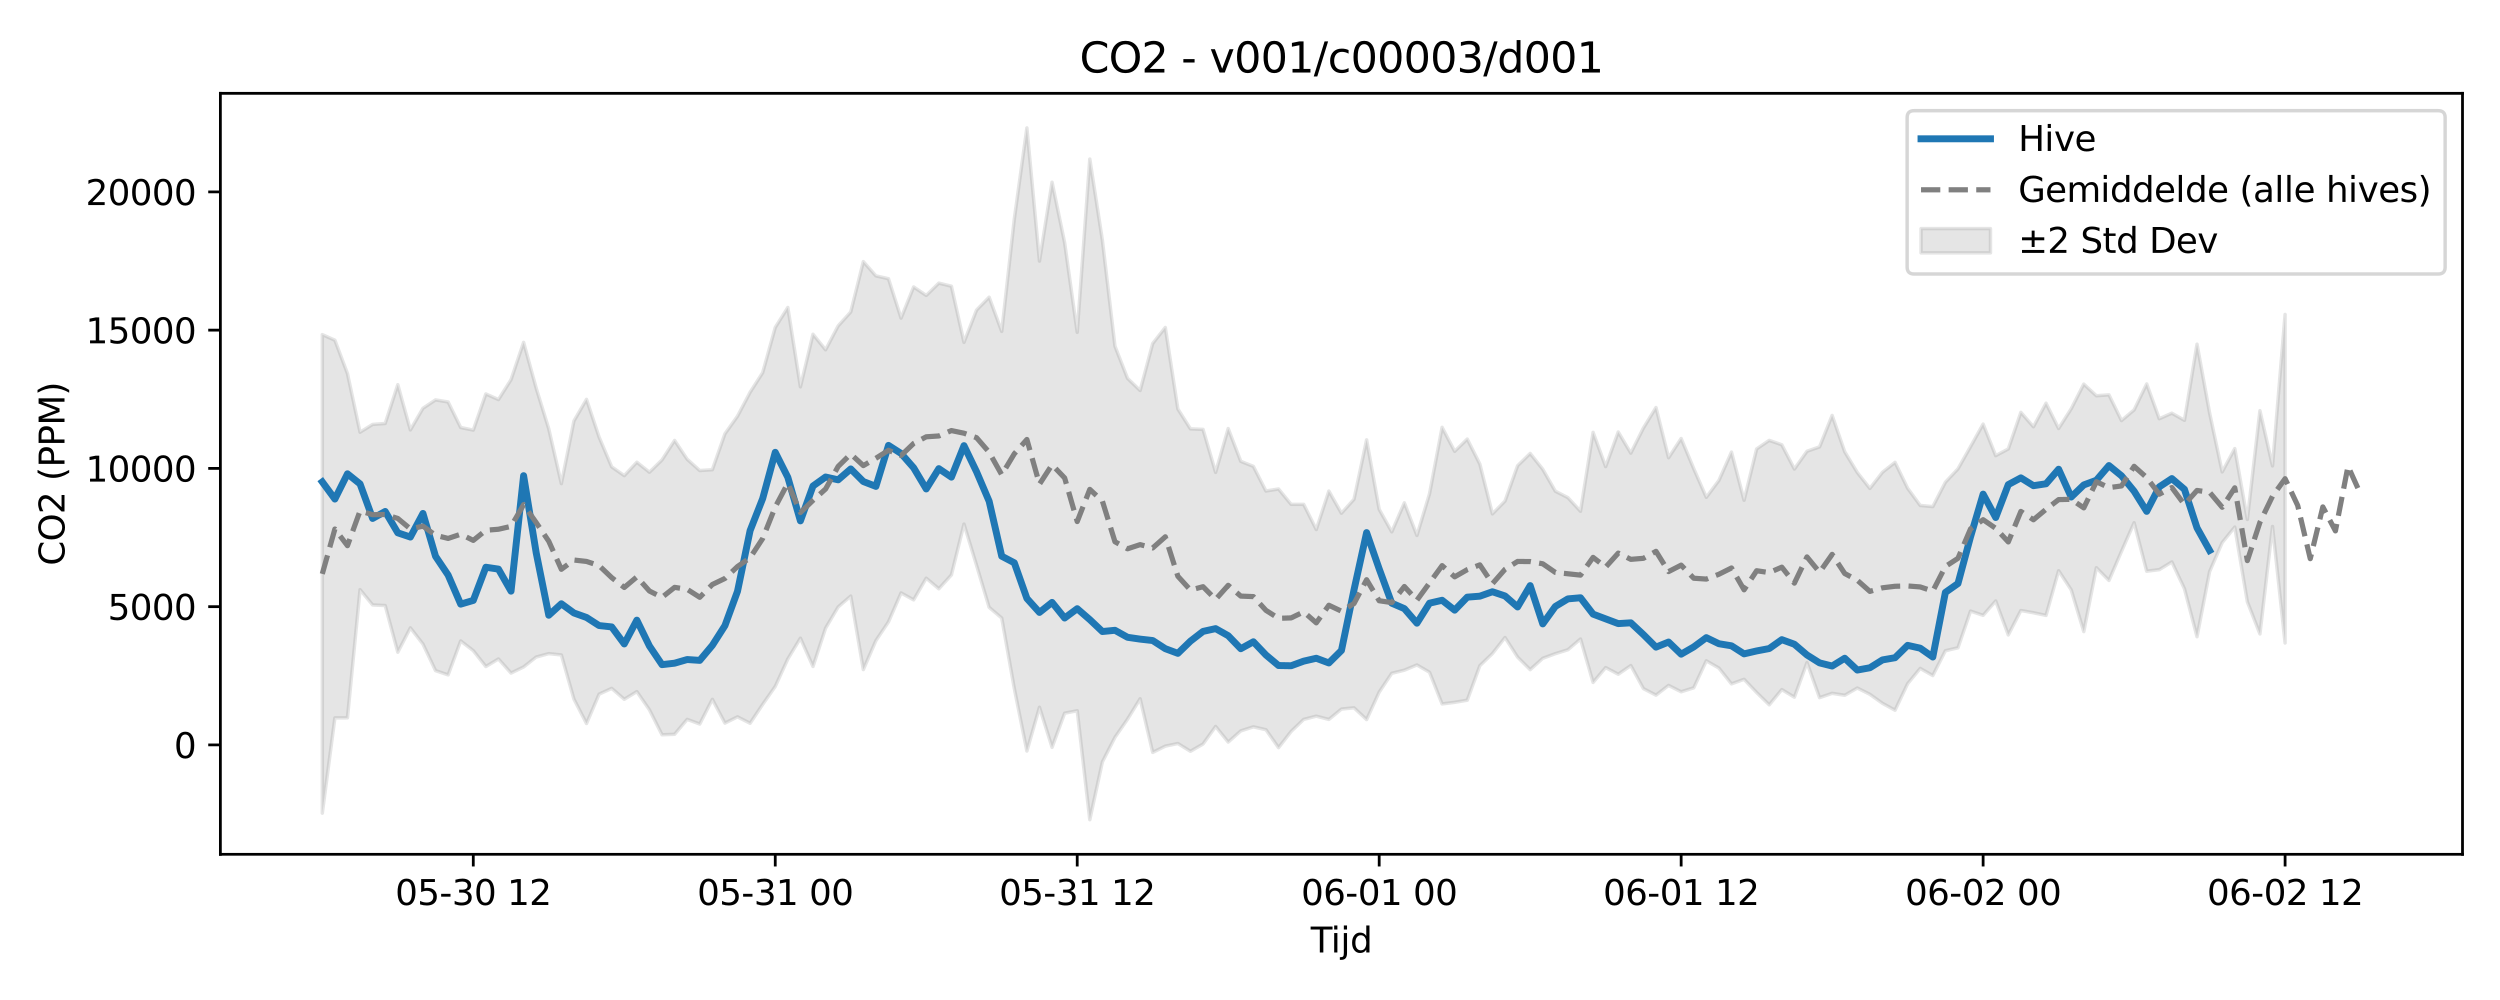 <?xml version="1.0" encoding="utf-8" standalone="no"?>
<!DOCTYPE svg PUBLIC "-//W3C//DTD SVG 1.1//EN"
  "http://www.w3.org/Graphics/SVG/1.1/DTD/svg11.dtd">
<svg xmlns:xlink="http://www.w3.org/1999/xlink" width="720pt" height="288pt" viewBox="0 0 720 288" xmlns="http://www.w3.org/2000/svg" version="1.1">
 <defs>
  <style type="text/css">*{stroke-linejoin: round; stroke-linecap: butt}</style>
 </defs>
 <g id="figure_1">
  <g id="patch_1">
   <path d="M 0 288 
L 720 288 
L 720 0 
L 0 0 
z
" style="fill: #ffffff"/>
  </g>
  <g id="axes_1">
   <g id="patch_2">
    <path d="M 63.47 246.04 
L 709.2 246.04 
L 709.2 26.88 
L 63.47 26.88 
z
" style="fill: #ffffff"/>
   </g>
   <g id="FillBetweenPolyCollection_1">
    <defs>
     <path id="m8771b61070" d="M 92.821 -191.631 
L 92.821 -53.807 
L 96.445 -81.246 
L 100.069 -81.267 
L 103.692 -118.189 
L 107.316 -113.771 
L 110.939 -113.6 
L 114.563 -100.159 
L 118.187 -107.176 
L 121.81 -102.512 
L 125.434 -94.858 
L 129.058 -93.627 
L 132.681 -103.417 
L 136.305 -100.609 
L 139.928 -96.029 
L 143.552 -98.224 
L 147.176 -94.155 
L 150.799 -95.912 
L 154.423 -98.771 
L 158.047 -99.751 
L 161.67 -99.376 
L 165.294 -86.657 
L 168.917 -79.624 
L 172.541 -88.085 
L 176.165 -89.747 
L 179.788 -86.605 
L 183.412 -88.816 
L 187.036 -83.571 
L 190.659 -76.383 
L 194.283 -76.519 
L 197.906 -80.82 
L 201.53 -79.477 
L 205.154 -86.599 
L 208.777 -79.742 
L 212.401 -81.551 
L 216.025 -79.695 
L 219.648 -85.127 
L 223.272 -90.304 
L 226.895 -98.219 
L 230.519 -104.205 
L 234.143 -96.044 
L 237.766 -107.08 
L 241.39 -113.195 
L 245.014 -116.335 
L 248.637 -95.151 
L 252.261 -103.497 
L 255.884 -108.905 
L 259.508 -117.235 
L 263.132 -115.233 
L 266.755 -121.488 
L 270.379 -118.427 
L 274.003 -122.42 
L 277.626 -137.067 
L 281.25 -125.183 
L 284.873 -113.085 
L 288.497 -110.001 
L 292.121 -89.713 
L 295.744 -71.7 
L 299.368 -84.316 
L 302.992 -72.768 
L 306.615 -82.601 
L 310.239 -83.304 
L 313.862 -51.922 
L 317.486 -68.562 
L 321.11 -75.65 
L 324.733 -80.87 
L 328.357 -86.763 
L 331.981 -71.301 
L 335.604 -73.111 
L 339.228 -73.869 
L 342.851 -71.629 
L 346.475 -73.724 
L 350.099 -78.782 
L 353.722 -74.279 
L 357.346 -77.502 
L 360.97 -78.667 
L 364.593 -77.838 
L 368.217 -72.668 
L 371.84 -77.336 
L 375.464 -80.811 
L 379.088 -81.745 
L 382.711 -80.799 
L 386.335 -83.781 
L 389.959 -84.152 
L 393.582 -80.753 
L 397.206 -88.667 
L 400.83 -94.09 
L 404.453 -94.985 
L 408.077 -96.492 
L 411.7 -94.39 
L 415.324 -85.267 
L 418.948 -85.727 
L 422.571 -86.34 
L 426.195 -96.282 
L 429.819 -99.778 
L 433.442 -104.398 
L 437.066 -98.752 
L 440.689 -95.131 
L 444.313 -98.405 
L 447.937 -99.74 
L 451.56 -100.87 
L 455.184 -103.971 
L 458.808 -91.457 
L 462.431 -95.737 
L 466.055 -93.824 
L 469.678 -96.32 
L 473.302 -89.676 
L 476.926 -87.791 
L 480.549 -90.602 
L 484.173 -88.768 
L 487.797 -89.904 
L 491.42 -97.682 
L 495.044 -95.595 
L 498.667 -91.046 
L 502.291 -92.357 
L 505.915 -88.549 
L 509.538 -85.011 
L 513.162 -89.403 
L 516.786 -87.203 
L 520.409 -97.173 
L 524.033 -87.071 
L 527.656 -88.318 
L 531.28 -87.76 
L 534.904 -89.848 
L 538.527 -88.032 
L 542.151 -85.446 
L 545.775 -83.454 
L 549.398 -91.096 
L 553.022 -95.494 
L 556.645 -93.433 
L 560.269 -100.579 
L 563.893 -101.437 
L 567.516 -112.008 
L 571.14 -110.781 
L 574.764 -114.923 
L 578.387 -105.139 
L 582.011 -112.174 
L 585.634 -111.524 
L 589.258 -110.764 
L 592.882 -123.637 
L 596.505 -118.122 
L 600.129 -106.09 
L 603.753 -124.502 
L 607.376 -120.823 
L 611 -129.225 
L 614.623 -137.452 
L 618.247 -123.492 
L 621.871 -123.935 
L 625.494 -126.158 
L 629.118 -118.444 
L 632.742 -104.624 
L 636.365 -123.375 
L 639.989 -131.729 
L 643.612 -136.201 
L 647.236 -114.693 
L 650.86 -105.419 
L 654.483 -136.378 
L 658.107 -102.809 
L 658.107 -197.451 
L 658.107 -197.451 
L 654.483 -153.819 
L 650.86 -169.726 
L 647.236 -138.395 
L 643.612 -158.813 
L 639.989 -152.092 
L 636.365 -169.079 
L 632.742 -188.877 
L 629.118 -166.946 
L 625.494 -169.007 
L 621.871 -167.403 
L 618.247 -177.43 
L 614.623 -169.951 
L 611 -166.878 
L 607.376 -174.287 
L 603.753 -174.024 
L 600.129 -177.377 
L 596.505 -170.271 
L 592.882 -164.593 
L 589.258 -171.883 
L 585.634 -165.088 
L 582.011 -169.245 
L 578.387 -158.708 
L 574.764 -156.768 
L 571.14 -165.869 
L 567.516 -159.376 
L 563.893 -152.97 
L 560.269 -149.113 
L 556.645 -142.097 
L 553.022 -142.432 
L 549.398 -147.389 
L 545.775 -154.854 
L 542.151 -151.985 
L 538.527 -147.326 
L 534.904 -151.925 
L 531.28 -157.899 
L 527.656 -168.36 
L 524.033 -159.303 
L 520.409 -158.035 
L 516.786 -152.917 
L 513.162 -159.908 
L 509.538 -161.177 
L 505.915 -158.709 
L 502.291 -143.911 
L 498.667 -157.805 
L 495.044 -149.636 
L 491.42 -144.768 
L 487.797 -153.038 
L 484.173 -161.717 
L 480.549 -156.164 
L 476.926 -170.634 
L 473.302 -164.734 
L 469.678 -157.496 
L 466.055 -163.586 
L 462.431 -153.614 
L 458.808 -163.489 
L 455.184 -140.756 
L 451.56 -144.681 
L 447.937 -146.538 
L 444.313 -152.852 
L 440.689 -157.408 
L 437.066 -153.861 
L 433.442 -143.687 
L 429.819 -140.007 
L 426.195 -154.355 
L 422.571 -161.549 
L 418.948 -158.014 
L 415.324 -164.933 
L 411.7 -145.781 
L 408.077 -133.8 
L 404.453 -143.188 
L 400.83 -134.823 
L 397.206 -141.303 
L 393.582 -161.325 
L 389.959 -144.22 
L 386.335 -140.188 
L 382.711 -146.579 
L 379.088 -135.495 
L 375.464 -142.749 
L 371.84 -142.751 
L 368.217 -147.178 
L 364.593 -146.598 
L 360.97 -153.692 
L 357.346 -155.138 
L 353.722 -164.575 
L 350.099 -151.958 
L 346.475 -164.339 
L 342.851 -164.493 
L 339.228 -170.208 
L 335.604 -193.689 
L 331.981 -189.083 
L 328.357 -175.531 
L 324.733 -179.03 
L 321.11 -188.304 
L 317.486 -218.811 
L 313.862 -242.199 
L 310.239 -192.287 
L 306.615 -218.107 
L 302.992 -235.524 
L 299.368 -212.795 
L 295.744 -251.158 
L 292.121 -224.921 
L 288.497 -192.546 
L 284.873 -202.408 
L 281.25 -198.702 
L 277.626 -189.408 
L 274.003 -205.574 
L 270.379 -206.46 
L 266.755 -202.915 
L 263.132 -205.356 
L 259.508 -196.381 
L 255.884 -207.728 
L 252.261 -208.551 
L 248.637 -212.655 
L 245.014 -198.155 
L 241.39 -194.141 
L 237.766 -187.254 
L 234.143 -191.743 
L 230.519 -176.579 
L 226.895 -199.451 
L 223.272 -193.696 
L 219.648 -180.675 
L 216.025 -175.017 
L 212.401 -168.133 
L 208.777 -163.066 
L 205.154 -152.728 
L 201.53 -152.481 
L 197.906 -155.745 
L 194.283 -161.154 
L 190.659 -155.549 
L 187.036 -152.002 
L 183.412 -154.885 
L 179.788 -151.012 
L 176.165 -153.552 
L 172.541 -162.116 
L 168.917 -172.989 
L 165.294 -166.77 
L 161.67 -148.71 
L 158.047 -164.48 
L 154.423 -176.213 
L 150.799 -189.406 
L 147.176 -178.653 
L 143.552 -172.926 
L 139.928 -174.547 
L 136.305 -164.127 
L 132.681 -164.88 
L 129.058 -172.238 
L 125.434 -172.831 
L 121.81 -170.418 
L 118.187 -164.184 
L 114.563 -177.209 
L 110.939 -166.044 
L 107.316 -165.766 
L 103.692 -163.523 
L 100.069 -180.419 
L 96.445 -190.023 
L 92.821 -191.631 
z
" style="stroke: #808080; stroke-opacity: 0.2"/>
    </defs>
    <g clip-path="url(#p23903451da)">
     <use xlink:href="#m8771b61070" x="0" y="288" style="fill: #808080; fill-opacity: 0.2; stroke: #808080; stroke-opacity: 0.2"/>
    </g>
   </g>
   <g id="matplotlib.axis_1">
    <g id="xtick_1">
     <g id="line2d_1">
      <defs>
       <path id="mce7159f6a2" d="M 0 0 
L 0 3.5 
" style="stroke: #000000; stroke-width: 0.8"/>
      </defs>
      <g>
       <use xlink:href="#mce7159f6a2" x="136.305" y="246.04" style="stroke: #000000; stroke-width: 0.8"/>
      </g>
     </g>
     <g id="text_1">
      <!-- 05-30 12 -->
      <g transform="translate(113.824 260.638) scale(0.1 -0.1)">
       <defs>
        <path id="DejaVuSans-30" d="M 2034 4250 
Q 1547 4250 1301 3770 
Q 1056 3291 1056 2328 
Q 1056 1369 1301 889 
Q 1547 409 2034 409 
Q 2525 409 2770 889 
Q 3016 1369 3016 2328 
Q 3016 3291 2770 3770 
Q 2525 4250 2034 4250 
z
M 2034 4750 
Q 2819 4750 3233 4129 
Q 3647 3509 3647 2328 
Q 3647 1150 3233 529 
Q 2819 -91 2034 -91 
Q 1250 -91 836 529 
Q 422 1150 422 2328 
Q 422 3509 836 4129 
Q 1250 4750 2034 4750 
z
" transform="scale(0.016)"/>
        <path id="DejaVuSans-35" d="M 691 4666 
L 3169 4666 
L 3169 4134 
L 1269 4134 
L 1269 2991 
Q 1406 3038 1543 3061 
Q 1681 3084 1819 3084 
Q 2600 3084 3056 2656 
Q 3513 2228 3513 1497 
Q 3513 744 3044 326 
Q 2575 -91 1722 -91 
Q 1428 -91 1123 -41 
Q 819 9 494 109 
L 494 744 
Q 775 591 1075 516 
Q 1375 441 1709 441 
Q 2250 441 2565 725 
Q 2881 1009 2881 1497 
Q 2881 1984 2565 2268 
Q 2250 2553 1709 2553 
Q 1456 2553 1204 2497 
Q 953 2441 691 2322 
L 691 4666 
z
" transform="scale(0.016)"/>
        <path id="DejaVuSans-2d" d="M 313 2009 
L 1997 2009 
L 1997 1497 
L 313 1497 
L 313 2009 
z
" transform="scale(0.016)"/>
        <path id="DejaVuSans-33" d="M 2597 2516 
Q 3050 2419 3304 2112 
Q 3559 1806 3559 1356 
Q 3559 666 3084 287 
Q 2609 -91 1734 -91 
Q 1441 -91 1130 -33 
Q 819 25 488 141 
L 488 750 
Q 750 597 1062 519 
Q 1375 441 1716 441 
Q 2309 441 2620 675 
Q 2931 909 2931 1356 
Q 2931 1769 2642 2001 
Q 2353 2234 1838 2234 
L 1294 2234 
L 1294 2753 
L 1863 2753 
Q 2328 2753 2575 2939 
Q 2822 3125 2822 3475 
Q 2822 3834 2567 4026 
Q 2313 4219 1838 4219 
Q 1578 4219 1281 4162 
Q 984 4106 628 3988 
L 628 4550 
Q 988 4650 1302 4700 
Q 1616 4750 1894 4750 
Q 2613 4750 3031 4423 
Q 3450 4097 3450 3541 
Q 3450 3153 3228 2886 
Q 3006 2619 2597 2516 
z
" transform="scale(0.016)"/>
        <path id="DejaVuSans-20" transform="scale(0.016)"/>
        <path id="DejaVuSans-31" d="M 794 531 
L 1825 531 
L 1825 4091 
L 703 3866 
L 703 4441 
L 1819 4666 
L 2450 4666 
L 2450 531 
L 3481 531 
L 3481 0 
L 794 0 
L 794 531 
z
" transform="scale(0.016)"/>
        <path id="DejaVuSans-32" d="M 1228 531 
L 3431 531 
L 3431 0 
L 469 0 
L 469 531 
Q 828 903 1448 1529 
Q 2069 2156 2228 2338 
Q 2531 2678 2651 2914 
Q 2772 3150 2772 3378 
Q 2772 3750 2511 3984 
Q 2250 4219 1831 4219 
Q 1534 4219 1204 4116 
Q 875 4013 500 3803 
L 500 4441 
Q 881 4594 1212 4672 
Q 1544 4750 1819 4750 
Q 2544 4750 2975 4387 
Q 3406 4025 3406 3419 
Q 3406 3131 3298 2873 
Q 3191 2616 2906 2266 
Q 2828 2175 2409 1742 
Q 1991 1309 1228 531 
z
" transform="scale(0.016)"/>
       </defs>
       <use xlink:href="#DejaVuSans-30"/>
       <use xlink:href="#DejaVuSans-35" transform="translate(63.623 0)"/>
       <use xlink:href="#DejaVuSans-2d" transform="translate(127.246 0)"/>
       <use xlink:href="#DejaVuSans-33" transform="translate(163.33 0)"/>
       <use xlink:href="#DejaVuSans-30" transform="translate(226.953 0)"/>
       <use xlink:href="#DejaVuSans-20" transform="translate(290.576 0)"/>
       <use xlink:href="#DejaVuSans-31" transform="translate(322.363 0)"/>
       <use xlink:href="#DejaVuSans-32" transform="translate(385.986 0)"/>
      </g>
     </g>
    </g>
    <g id="xtick_2">
     <g id="line2d_2">
      <g>
       <use xlink:href="#mce7159f6a2" x="223.272" y="246.04" style="stroke: #000000; stroke-width: 0.8"/>
      </g>
     </g>
     <g id="text_2">
      <!-- 05-31 00 -->
      <g transform="translate(200.791 260.638) scale(0.1 -0.1)">
       <use xlink:href="#DejaVuSans-30"/>
       <use xlink:href="#DejaVuSans-35" transform="translate(63.623 0)"/>
       <use xlink:href="#DejaVuSans-2d" transform="translate(127.246 0)"/>
       <use xlink:href="#DejaVuSans-33" transform="translate(163.33 0)"/>
       <use xlink:href="#DejaVuSans-31" transform="translate(226.953 0)"/>
       <use xlink:href="#DejaVuSans-20" transform="translate(290.576 0)"/>
       <use xlink:href="#DejaVuSans-30" transform="translate(322.363 0)"/>
       <use xlink:href="#DejaVuSans-30" transform="translate(385.986 0)"/>
      </g>
     </g>
    </g>
    <g id="xtick_3">
     <g id="line2d_3">
      <g>
       <use xlink:href="#mce7159f6a2" x="310.239" y="246.04" style="stroke: #000000; stroke-width: 0.8"/>
      </g>
     </g>
     <g id="text_3">
      <!-- 05-31 12 -->
      <g transform="translate(287.758 260.638) scale(0.1 -0.1)">
       <use xlink:href="#DejaVuSans-30"/>
       <use xlink:href="#DejaVuSans-35" transform="translate(63.623 0)"/>
       <use xlink:href="#DejaVuSans-2d" transform="translate(127.246 0)"/>
       <use xlink:href="#DejaVuSans-33" transform="translate(163.33 0)"/>
       <use xlink:href="#DejaVuSans-31" transform="translate(226.953 0)"/>
       <use xlink:href="#DejaVuSans-20" transform="translate(290.576 0)"/>
       <use xlink:href="#DejaVuSans-31" transform="translate(322.363 0)"/>
       <use xlink:href="#DejaVuSans-32" transform="translate(385.986 0)"/>
      </g>
     </g>
    </g>
    <g id="xtick_4">
     <g id="line2d_4">
      <g>
       <use xlink:href="#mce7159f6a2" x="397.206" y="246.04" style="stroke: #000000; stroke-width: 0.8"/>
      </g>
     </g>
     <g id="text_4">
      <!-- 06-01 00 -->
      <g transform="translate(374.725 260.638) scale(0.1 -0.1)">
       <defs>
        <path id="DejaVuSans-36" d="M 2113 2584 
Q 1688 2584 1439 2293 
Q 1191 2003 1191 1497 
Q 1191 994 1439 701 
Q 1688 409 2113 409 
Q 2538 409 2786 701 
Q 3034 994 3034 1497 
Q 3034 2003 2786 2293 
Q 2538 2584 2113 2584 
z
M 3366 4563 
L 3366 3988 
Q 3128 4100 2886 4159 
Q 2644 4219 2406 4219 
Q 1781 4219 1451 3797 
Q 1122 3375 1075 2522 
Q 1259 2794 1537 2939 
Q 1816 3084 2150 3084 
Q 2853 3084 3261 2657 
Q 3669 2231 3669 1497 
Q 3669 778 3244 343 
Q 2819 -91 2113 -91 
Q 1303 -91 875 529 
Q 447 1150 447 2328 
Q 447 3434 972 4092 
Q 1497 4750 2381 4750 
Q 2619 4750 2861 4703 
Q 3103 4656 3366 4563 
z
" transform="scale(0.016)"/>
       </defs>
       <use xlink:href="#DejaVuSans-30"/>
       <use xlink:href="#DejaVuSans-36" transform="translate(63.623 0)"/>
       <use xlink:href="#DejaVuSans-2d" transform="translate(127.246 0)"/>
       <use xlink:href="#DejaVuSans-30" transform="translate(163.33 0)"/>
       <use xlink:href="#DejaVuSans-31" transform="translate(226.953 0)"/>
       <use xlink:href="#DejaVuSans-20" transform="translate(290.576 0)"/>
       <use xlink:href="#DejaVuSans-30" transform="translate(322.363 0)"/>
       <use xlink:href="#DejaVuSans-30" transform="translate(385.986 0)"/>
      </g>
     </g>
    </g>
    <g id="xtick_5">
     <g id="line2d_5">
      <g>
       <use xlink:href="#mce7159f6a2" x="484.173" y="246.04" style="stroke: #000000; stroke-width: 0.8"/>
      </g>
     </g>
     <g id="text_5">
      <!-- 06-01 12 -->
      <g transform="translate(461.692 260.638) scale(0.1 -0.1)">
       <use xlink:href="#DejaVuSans-30"/>
       <use xlink:href="#DejaVuSans-36" transform="translate(63.623 0)"/>
       <use xlink:href="#DejaVuSans-2d" transform="translate(127.246 0)"/>
       <use xlink:href="#DejaVuSans-30" transform="translate(163.33 0)"/>
       <use xlink:href="#DejaVuSans-31" transform="translate(226.953 0)"/>
       <use xlink:href="#DejaVuSans-20" transform="translate(290.576 0)"/>
       <use xlink:href="#DejaVuSans-31" transform="translate(322.363 0)"/>
       <use xlink:href="#DejaVuSans-32" transform="translate(385.986 0)"/>
      </g>
     </g>
    </g>
    <g id="xtick_6">
     <g id="line2d_6">
      <g>
       <use xlink:href="#mce7159f6a2" x="571.14" y="246.04" style="stroke: #000000; stroke-width: 0.8"/>
      </g>
     </g>
     <g id="text_6">
      <!-- 06-02 00 -->
      <g transform="translate(548.659 260.638) scale(0.1 -0.1)">
       <use xlink:href="#DejaVuSans-30"/>
       <use xlink:href="#DejaVuSans-36" transform="translate(63.623 0)"/>
       <use xlink:href="#DejaVuSans-2d" transform="translate(127.246 0)"/>
       <use xlink:href="#DejaVuSans-30" transform="translate(163.33 0)"/>
       <use xlink:href="#DejaVuSans-32" transform="translate(226.953 0)"/>
       <use xlink:href="#DejaVuSans-20" transform="translate(290.576 0)"/>
       <use xlink:href="#DejaVuSans-30" transform="translate(322.363 0)"/>
       <use xlink:href="#DejaVuSans-30" transform="translate(385.986 0)"/>
      </g>
     </g>
    </g>
    <g id="xtick_7">
     <g id="line2d_7">
      <g>
       <use xlink:href="#mce7159f6a2" x="658.107" y="246.04" style="stroke: #000000; stroke-width: 0.8"/>
      </g>
     </g>
     <g id="text_7">
      <!-- 06-02 12 -->
      <g transform="translate(635.626 260.638) scale(0.1 -0.1)">
       <use xlink:href="#DejaVuSans-30"/>
       <use xlink:href="#DejaVuSans-36" transform="translate(63.623 0)"/>
       <use xlink:href="#DejaVuSans-2d" transform="translate(127.246 0)"/>
       <use xlink:href="#DejaVuSans-30" transform="translate(163.33 0)"/>
       <use xlink:href="#DejaVuSans-32" transform="translate(226.953 0)"/>
       <use xlink:href="#DejaVuSans-20" transform="translate(290.576 0)"/>
       <use xlink:href="#DejaVuSans-31" transform="translate(322.363 0)"/>
       <use xlink:href="#DejaVuSans-32" transform="translate(385.986 0)"/>
      </g>
     </g>
    </g>
    <g id="text_8">
     <!-- Tijd -->
     <g transform="translate(377.485 274.317) scale(0.1 -0.1)">
      <defs>
       <path id="DejaVuSans-54" d="M -19 4666 
L 3928 4666 
L 3928 4134 
L 2272 4134 
L 2272 0 
L 1638 0 
L 1638 4134 
L -19 4134 
L -19 4666 
z
" transform="scale(0.016)"/>
       <path id="DejaVuSans-69" d="M 603 3500 
L 1178 3500 
L 1178 0 
L 603 0 
L 603 3500 
z
M 603 4863 
L 1178 4863 
L 1178 4134 
L 603 4134 
L 603 4863 
z
" transform="scale(0.016)"/>
       <path id="DejaVuSans-6a" d="M 603 3500 
L 1178 3500 
L 1178 -63 
Q 1178 -731 923 -1031 
Q 669 -1331 103 -1331 
L -116 -1331 
L -116 -844 
L 38 -844 
Q 366 -844 484 -692 
Q 603 -541 603 -63 
L 603 3500 
z
M 603 4863 
L 1178 4863 
L 1178 4134 
L 603 4134 
L 603 4863 
z
" transform="scale(0.016)"/>
       <path id="DejaVuSans-64" d="M 2906 2969 
L 2906 4863 
L 3481 4863 
L 3481 0 
L 2906 0 
L 2906 525 
Q 2725 213 2448 61 
Q 2172 -91 1784 -91 
Q 1150 -91 751 415 
Q 353 922 353 1747 
Q 353 2572 751 3078 
Q 1150 3584 1784 3584 
Q 2172 3584 2448 3432 
Q 2725 3281 2906 2969 
z
M 947 1747 
Q 947 1113 1208 752 
Q 1469 391 1925 391 
Q 2381 391 2643 752 
Q 2906 1113 2906 1747 
Q 2906 2381 2643 2742 
Q 2381 3103 1925 3103 
Q 1469 3103 1208 2742 
Q 947 2381 947 1747 
z
" transform="scale(0.016)"/>
      </defs>
      <use xlink:href="#DejaVuSans-54"/>
      <use xlink:href="#DejaVuSans-69" transform="translate(57.959 0)"/>
      <use xlink:href="#DejaVuSans-6a" transform="translate(85.742 0)"/>
      <use xlink:href="#DejaVuSans-64" transform="translate(113.525 0)"/>
     </g>
    </g>
   </g>
   <g id="matplotlib.axis_2">
    <g id="ytick_1">
     <g id="line2d_8">
      <defs>
       <path id="mae407b884f" d="M 0 0 
L -3.5 0 
" style="stroke: #000000; stroke-width: 0.8"/>
      </defs>
      <g>
       <use xlink:href="#mae407b884f" x="63.47" y="214.532" style="stroke: #000000; stroke-width: 0.8"/>
      </g>
     </g>
     <g id="text_9">
      <!-- 0 -->
      <g transform="translate(50.108 218.331) scale(0.1 -0.1)">
       <use xlink:href="#DejaVuSans-30"/>
      </g>
     </g>
    </g>
    <g id="ytick_2">
     <g id="line2d_9">
      <g>
       <use xlink:href="#mae407b884f" x="63.47" y="174.716" style="stroke: #000000; stroke-width: 0.8"/>
      </g>
     </g>
     <g id="text_10">
      <!-- 5000 -->
      <g transform="translate(31.02 178.515) scale(0.1 -0.1)">
       <use xlink:href="#DejaVuSans-35"/>
       <use xlink:href="#DejaVuSans-30" transform="translate(63.623 0)"/>
       <use xlink:href="#DejaVuSans-30" transform="translate(127.246 0)"/>
       <use xlink:href="#DejaVuSans-30" transform="translate(190.869 0)"/>
      </g>
     </g>
    </g>
    <g id="ytick_3">
     <g id="line2d_10">
      <g>
       <use xlink:href="#mae407b884f" x="63.47" y="134.9" style="stroke: #000000; stroke-width: 0.8"/>
      </g>
     </g>
     <g id="text_11">
      <!-- 10000 -->
      <g transform="translate(24.657 138.699) scale(0.1 -0.1)">
       <use xlink:href="#DejaVuSans-31"/>
       <use xlink:href="#DejaVuSans-30" transform="translate(63.623 0)"/>
       <use xlink:href="#DejaVuSans-30" transform="translate(127.246 0)"/>
       <use xlink:href="#DejaVuSans-30" transform="translate(190.869 0)"/>
       <use xlink:href="#DejaVuSans-30" transform="translate(254.492 0)"/>
      </g>
     </g>
    </g>
    <g id="ytick_4">
     <g id="line2d_11">
      <g>
       <use xlink:href="#mae407b884f" x="63.47" y="95.084" style="stroke: #000000; stroke-width: 0.8"/>
      </g>
     </g>
     <g id="text_12">
      <!-- 15000 -->
      <g transform="translate(24.657 98.883) scale(0.1 -0.1)">
       <use xlink:href="#DejaVuSans-31"/>
       <use xlink:href="#DejaVuSans-35" transform="translate(63.623 0)"/>
       <use xlink:href="#DejaVuSans-30" transform="translate(127.246 0)"/>
       <use xlink:href="#DejaVuSans-30" transform="translate(190.869 0)"/>
       <use xlink:href="#DejaVuSans-30" transform="translate(254.492 0)"/>
      </g>
     </g>
    </g>
    <g id="ytick_5">
     <g id="line2d_12">
      <g>
       <use xlink:href="#mae407b884f" x="63.47" y="55.268" style="stroke: #000000; stroke-width: 0.8"/>
      </g>
     </g>
     <g id="text_13">
      <!-- 20000 -->
      <g transform="translate(24.657 59.067) scale(0.1 -0.1)">
       <use xlink:href="#DejaVuSans-32"/>
       <use xlink:href="#DejaVuSans-30" transform="translate(63.623 0)"/>
       <use xlink:href="#DejaVuSans-30" transform="translate(127.246 0)"/>
       <use xlink:href="#DejaVuSans-30" transform="translate(190.869 0)"/>
       <use xlink:href="#DejaVuSans-30" transform="translate(254.492 0)"/>
      </g>
     </g>
    </g>
    <g id="text_14">
     <!-- CO2 (PPM) -->
     <g transform="translate(18.578 162.903) rotate(-90) scale(0.1 -0.1)">
      <defs>
       <path id="DejaVuSans-43" d="M 4122 4306 
L 4122 3641 
Q 3803 3938 3442 4084 
Q 3081 4231 2675 4231 
Q 1875 4231 1450 3742 
Q 1025 3253 1025 2328 
Q 1025 1406 1450 917 
Q 1875 428 2675 428 
Q 3081 428 3442 575 
Q 3803 722 4122 1019 
L 4122 359 
Q 3791 134 3420 21 
Q 3050 -91 2638 -91 
Q 1578 -91 968 557 
Q 359 1206 359 2328 
Q 359 3453 968 4101 
Q 1578 4750 2638 4750 
Q 3056 4750 3426 4639 
Q 3797 4528 4122 4306 
z
" transform="scale(0.016)"/>
       <path id="DejaVuSans-4f" d="M 2522 4238 
Q 1834 4238 1429 3725 
Q 1025 3213 1025 2328 
Q 1025 1447 1429 934 
Q 1834 422 2522 422 
Q 3209 422 3611 934 
Q 4013 1447 4013 2328 
Q 4013 3213 3611 3725 
Q 3209 4238 2522 4238 
z
M 2522 4750 
Q 3503 4750 4090 4092 
Q 4678 3434 4678 2328 
Q 4678 1225 4090 567 
Q 3503 -91 2522 -91 
Q 1538 -91 948 565 
Q 359 1222 359 2328 
Q 359 3434 948 4092 
Q 1538 4750 2522 4750 
z
" transform="scale(0.016)"/>
       <path id="DejaVuSans-28" d="M 1984 4856 
Q 1566 4138 1362 3434 
Q 1159 2731 1159 2009 
Q 1159 1288 1364 580 
Q 1569 -128 1984 -844 
L 1484 -844 
Q 1016 -109 783 600 
Q 550 1309 550 2009 
Q 550 2706 781 3412 
Q 1013 4119 1484 4856 
L 1984 4856 
z
" transform="scale(0.016)"/>
       <path id="DejaVuSans-50" d="M 1259 4147 
L 1259 2394 
L 2053 2394 
Q 2494 2394 2734 2622 
Q 2975 2850 2975 3272 
Q 2975 3691 2734 3919 
Q 2494 4147 2053 4147 
L 1259 4147 
z
M 628 4666 
L 2053 4666 
Q 2838 4666 3239 4311 
Q 3641 3956 3641 3272 
Q 3641 2581 3239 2228 
Q 2838 1875 2053 1875 
L 1259 1875 
L 1259 0 
L 628 0 
L 628 4666 
z
" transform="scale(0.016)"/>
       <path id="DejaVuSans-4d" d="M 628 4666 
L 1569 4666 
L 2759 1491 
L 3956 4666 
L 4897 4666 
L 4897 0 
L 4281 0 
L 4281 4097 
L 3078 897 
L 2444 897 
L 1241 4097 
L 1241 0 
L 628 0 
L 628 4666 
z
" transform="scale(0.016)"/>
       <path id="DejaVuSans-29" d="M 513 4856 
L 1013 4856 
Q 1481 4119 1714 3412 
Q 1947 2706 1947 2009 
Q 1947 1309 1714 600 
Q 1481 -109 1013 -844 
L 513 -844 
Q 928 -128 1133 580 
Q 1338 1288 1338 2009 
Q 1338 2731 1133 3434 
Q 928 4138 513 4856 
z
" transform="scale(0.016)"/>
      </defs>
      <use xlink:href="#DejaVuSans-43"/>
      <use xlink:href="#DejaVuSans-4f" transform="translate(69.824 0)"/>
      <use xlink:href="#DejaVuSans-32" transform="translate(148.535 0)"/>
      <use xlink:href="#DejaVuSans-20" transform="translate(212.158 0)"/>
      <use xlink:href="#DejaVuSans-28" transform="translate(243.945 0)"/>
      <use xlink:href="#DejaVuSans-50" transform="translate(282.959 0)"/>
      <use xlink:href="#DejaVuSans-50" transform="translate(343.262 0)"/>
      <use xlink:href="#DejaVuSans-4d" transform="translate(403.564 0)"/>
      <use xlink:href="#DejaVuSans-29" transform="translate(489.844 0)"/>
     </g>
    </g>
   </g>
   <g id="line2d_13">
    <path d="M 92.821 138.794 
L 96.445 143.726 
L 100.069 136.458 
L 103.692 139.367 
L 107.316 149.311 
L 110.939 147.304 
L 114.563 153.451 
L 118.187 154.672 
L 121.81 147.874 
L 125.434 160.215 
L 129.058 165.614 
L 132.681 173.994 
L 136.305 172.921 
L 139.928 163.363 
L 143.552 163.902 
L 147.176 170.254 
L 150.799 136.999 
L 154.423 159.203 
L 158.047 177.19 
L 161.67 173.888 
L 165.294 176.537 
L 168.917 177.832 
L 172.541 180.165 
L 176.165 180.553 
L 179.788 185.453 
L 183.412 178.612 
L 187.036 186.047 
L 190.659 191.42 
L 194.283 190.998 
L 197.906 189.944 
L 201.53 190.188 
L 205.154 185.861 
L 208.777 180.186 
L 212.401 170.291 
L 216.025 152.828 
L 219.648 143.59 
L 223.272 130.271 
L 226.895 137.475 
L 230.519 150.011 
L 234.143 139.97 
L 237.766 137.379 
L 241.39 138.191 
L 245.014 135.056 
L 248.637 138.68 
L 252.261 140.081 
L 255.884 128.274 
L 259.508 130.594 
L 263.132 134.725 
L 266.755 140.814 
L 270.379 134.971 
L 274.003 137.416 
L 277.626 128.349 
L 281.25 135.874 
L 284.873 144.363 
L 288.497 160.183 
L 292.121 162.089 
L 295.744 172.348 
L 299.368 176.375 
L 302.992 173.495 
L 306.615 177.991 
L 310.239 175.305 
L 313.862 178.45 
L 317.486 181.88 
L 321.11 181.524 
L 324.733 183.539 
L 328.357 184.067 
L 331.981 184.473 
L 335.604 186.817 
L 339.228 188.163 
L 342.851 184.648 
L 346.475 181.843 
L 350.099 181.044 
L 353.722 183.08 
L 357.346 186.828 
L 360.97 184.832 
L 364.593 188.641 
L 368.217 191.672 
L 371.84 191.736 
L 375.464 190.411 
L 379.088 189.579 
L 382.711 190.931 
L 386.335 187.34 
L 389.959 169.853 
L 393.582 153.393 
L 397.206 163.843 
L 400.83 173.72 
L 404.453 175.281 
L 408.077 179.475 
L 411.7 173.715 
L 415.324 172.879 
L 418.948 175.727 
L 422.571 171.979 
L 426.195 171.7 
L 429.819 170.424 
L 433.442 171.637 
L 437.066 174.803 
L 440.689 168.656 
L 444.313 179.679 
L 447.937 174.657 
L 451.56 172.475 
L 455.184 172.157 
L 458.808 176.871 
L 466.055 179.597 
L 469.678 179.372 
L 473.302 182.759 
L 476.926 186.374 
L 480.549 184.909 
L 484.173 188.404 
L 487.797 186.313 
L 491.42 183.642 
L 495.044 185.394 
L 498.667 185.992 
L 502.291 188.314 
L 505.915 187.47 
L 509.538 186.784 
L 513.162 184.221 
L 516.786 185.542 
L 520.409 188.633 
L 524.033 190.91 
L 527.656 191.818 
L 531.28 189.575 
L 534.904 192.978 
L 538.527 192.318 
L 542.151 190.055 
L 545.775 189.424 
L 549.398 185.861 
L 553.022 186.674 
L 556.645 189.219 
L 560.269 170.612 
L 563.893 168.064 
L 567.516 154.582 
L 571.14 142.311 
L 574.764 149.045 
L 578.387 139.569 
L 582.011 137.623 
L 585.634 139.879 
L 589.258 139.33 
L 592.882 135.139 
L 596.505 143.15 
L 600.129 139.659 
L 603.753 138.316 
L 607.376 134.082 
L 611 137.037 
L 614.623 141.467 
L 618.247 147.272 
L 621.871 140.217 
L 625.494 137.833 
L 629.118 140.925 
L 632.742 152.023 
L 636.365 158.532 
L 636.365 158.532 
" clip-path="url(#p23903451da)" style="fill: none; stroke: #1f77b4; stroke-width: 2; stroke-linecap: square"/>
   </g>
   <g id="line2d_14">
    <path d="M 92.821 165.281 
L 96.445 152.365 
L 100.069 157.157 
L 103.692 147.144 
L 107.316 148.232 
L 110.939 148.178 
L 114.563 149.316 
L 118.187 152.32 
L 121.81 151.535 
L 125.434 154.156 
L 129.058 155.068 
L 132.681 153.852 
L 136.305 155.632 
L 139.928 152.712 
L 143.552 152.425 
L 147.176 151.596 
L 150.799 145.341 
L 154.423 150.508 
L 158.047 155.884 
L 161.67 163.957 
L 165.294 161.287 
L 168.917 161.694 
L 172.541 162.899 
L 176.165 166.351 
L 179.788 169.192 
L 183.412 166.15 
L 187.036 170.213 
L 190.659 172.034 
L 194.283 169.163 
L 197.906 169.717 
L 201.53 172.021 
L 205.154 168.336 
L 208.777 166.596 
L 212.401 163.158 
L 216.025 160.644 
L 219.648 155.099 
L 223.272 146 
L 226.895 139.165 
L 230.519 147.608 
L 234.143 144.107 
L 237.766 140.833 
L 241.39 134.332 
L 245.014 130.755 
L 248.637 134.097 
L 252.261 131.976 
L 255.884 129.683 
L 259.508 131.192 
L 263.132 127.706 
L 266.755 125.799 
L 270.379 125.557 
L 274.003 124.003 
L 277.626 124.762 
L 281.25 126.058 
L 284.873 130.253 
L 288.497 136.726 
L 292.121 130.683 
L 295.744 126.571 
L 299.368 139.445 
L 302.992 133.854 
L 306.615 137.646 
L 310.239 150.205 
L 313.862 140.94 
L 317.486 144.313 
L 321.11 156.023 
L 324.733 158.05 
L 328.357 156.853 
L 331.981 157.808 
L 335.604 154.6 
L 339.228 165.962 
L 342.851 169.939 
L 346.475 168.968 
L 350.099 172.63 
L 353.722 168.573 
L 357.346 171.68 
L 360.97 171.82 
L 364.593 175.782 
L 368.217 178.077 
L 371.84 177.956 
L 375.464 176.22 
L 379.088 179.38 
L 382.711 174.311 
L 386.335 176.016 
L 389.959 173.814 
L 393.582 166.961 
L 397.206 173.015 
L 400.83 173.543 
L 404.453 168.914 
L 408.077 172.854 
L 415.324 162.9 
L 418.948 166.13 
L 422.571 164.055 
L 426.195 162.682 
L 429.819 168.107 
L 433.442 163.957 
L 437.066 161.693 
L 440.689 161.731 
L 444.313 162.371 
L 447.937 164.861 
L 455.184 165.636 
L 458.808 160.527 
L 462.431 163.325 
L 466.055 159.295 
L 469.678 161.092 
L 473.302 160.795 
L 476.926 158.787 
L 480.549 164.617 
L 484.173 162.757 
L 487.797 166.529 
L 491.42 166.775 
L 495.044 165.385 
L 498.667 163.575 
L 502.291 169.866 
L 505.915 164.371 
L 509.538 164.906 
L 513.162 163.344 
L 516.786 167.94 
L 520.409 160.396 
L 524.033 164.813 
L 527.656 159.661 
L 531.28 165.17 
L 534.904 167.113 
L 538.527 170.321 
L 542.151 169.285 
L 545.775 168.846 
L 549.398 168.758 
L 553.022 169.037 
L 556.645 170.235 
L 560.269 163.154 
L 563.893 160.796 
L 567.516 152.308 
L 571.14 149.675 
L 574.764 152.155 
L 578.387 156.077 
L 582.011 147.291 
L 585.634 149.694 
L 589.258 146.676 
L 592.882 143.885 
L 596.505 143.804 
L 600.129 146.267 
L 603.753 138.737 
L 607.376 140.445 
L 611 139.948 
L 614.623 134.299 
L 618.247 137.539 
L 621.871 142.331 
L 625.494 140.417 
L 629.118 145.305 
L 632.742 141.249 
L 636.365 141.773 
L 639.989 146.089 
L 643.612 140.493 
L 647.236 161.456 
L 650.86 150.427 
L 654.483 142.901 
L 658.107 137.87 
L 661.731 145.566 
L 665.354 160.892 
L 668.978 145.993 
L 672.601 152.897 
L 676.225 134.271 
L 679.849 142.314 
L 679.849 142.314 
" clip-path="url(#p23903451da)" style="fill: none; stroke-dasharray: 5.55,2.4; stroke-dashoffset: 0; stroke: #808080; stroke-width: 1.5"/>
   </g>
   <g id="patch_3">
    <path d="M 63.47 246.04 
L 63.47 26.88 
" style="fill: none; stroke: #000000; stroke-width: 0.8; stroke-linejoin: miter; stroke-linecap: square"/>
   </g>
   <g id="patch_4">
    <path d="M 709.2 246.04 
L 709.2 26.88 
" style="fill: none; stroke: #000000; stroke-width: 0.8; stroke-linejoin: miter; stroke-linecap: square"/>
   </g>
   <g id="patch_5">
    <path d="M 63.47 246.04 
L 709.2 246.04 
" style="fill: none; stroke: #000000; stroke-width: 0.8; stroke-linejoin: miter; stroke-linecap: square"/>
   </g>
   <g id="patch_6">
    <path d="M 63.47 26.88 
L 709.2 26.88 
" style="fill: none; stroke: #000000; stroke-width: 0.8; stroke-linejoin: miter; stroke-linecap: square"/>
   </g>
   <g id="text_15">
    <!-- CO2 - v001/c00003/d001 -->
    <g transform="translate(310.932 20.88) scale(0.12 -0.12)">
     <defs>
      <path id="DejaVuSans-76" d="M 191 3500 
L 800 3500 
L 1894 563 
L 2988 3500 
L 3597 3500 
L 2284 0 
L 1503 0 
L 191 3500 
z
" transform="scale(0.016)"/>
      <path id="DejaVuSans-2f" d="M 1625 4666 
L 2156 4666 
L 531 -594 
L 0 -594 
L 1625 4666 
z
" transform="scale(0.016)"/>
      <path id="DejaVuSans-63" d="M 3122 3366 
L 3122 2828 
Q 2878 2963 2633 3030 
Q 2388 3097 2138 3097 
Q 1578 3097 1268 2742 
Q 959 2388 959 1747 
Q 959 1106 1268 751 
Q 1578 397 2138 397 
Q 2388 397 2633 464 
Q 2878 531 3122 666 
L 3122 134 
Q 2881 22 2623 -34 
Q 2366 -91 2075 -91 
Q 1284 -91 818 406 
Q 353 903 353 1747 
Q 353 2603 823 3093 
Q 1294 3584 2113 3584 
Q 2378 3584 2631 3529 
Q 2884 3475 3122 3366 
z
" transform="scale(0.016)"/>
     </defs>
     <use xlink:href="#DejaVuSans-43"/>
     <use xlink:href="#DejaVuSans-4f" transform="translate(69.824 0)"/>
     <use xlink:href="#DejaVuSans-32" transform="translate(148.535 0)"/>
     <use xlink:href="#DejaVuSans-20" transform="translate(212.158 0)"/>
     <use xlink:href="#DejaVuSans-2d" transform="translate(243.945 0)"/>
     <use xlink:href="#DejaVuSans-20" transform="translate(280.029 0)"/>
     <use xlink:href="#DejaVuSans-76" transform="translate(311.816 0)"/>
     <use xlink:href="#DejaVuSans-30" transform="translate(370.996 0)"/>
     <use xlink:href="#DejaVuSans-30" transform="translate(434.619 0)"/>
     <use xlink:href="#DejaVuSans-31" transform="translate(498.242 0)"/>
     <use xlink:href="#DejaVuSans-2f" transform="translate(561.865 0)"/>
     <use xlink:href="#DejaVuSans-63" transform="translate(595.557 0)"/>
     <use xlink:href="#DejaVuSans-30" transform="translate(650.537 0)"/>
     <use xlink:href="#DejaVuSans-30" transform="translate(714.16 0)"/>
     <use xlink:href="#DejaVuSans-30" transform="translate(777.783 0)"/>
     <use xlink:href="#DejaVuSans-30" transform="translate(841.406 0)"/>
     <use xlink:href="#DejaVuSans-33" transform="translate(905.029 0)"/>
     <use xlink:href="#DejaVuSans-2f" transform="translate(968.652 0)"/>
     <use xlink:href="#DejaVuSans-64" transform="translate(1002.344 0)"/>
     <use xlink:href="#DejaVuSans-30" transform="translate(1065.82 0)"/>
     <use xlink:href="#DejaVuSans-30" transform="translate(1129.443 0)"/>
     <use xlink:href="#DejaVuSans-31" transform="translate(1193.066 0)"/>
    </g>
   </g>
   <g id="legend_1">
    <g id="patch_7">
     <path d="M 551.256 78.914 
L 702.2 78.914 
Q 704.2 78.914 704.2 76.914 
L 704.2 33.88 
Q 704.2 31.88 702.2 31.88 
L 551.256 31.88 
Q 549.256 31.88 549.256 33.88 
L 549.256 76.914 
Q 549.256 78.914 551.256 78.914 
z
" style="fill: #ffffff; opacity: 0.8; stroke: #cccccc; stroke-linejoin: miter"/>
    </g>
    <g id="line2d_15">
     <path d="M 553.256 39.978 
L 563.256 39.978 
L 573.256 39.978 
" style="fill: none; stroke: #1f77b4; stroke-width: 2; stroke-linecap: square"/>
    </g>
    <g id="text_16">
     <!-- Hive -->
     <g transform="translate(581.256 43.478) scale(0.1 -0.1)">
      <defs>
       <path id="DejaVuSans-48" d="M 628 4666 
L 1259 4666 
L 1259 2753 
L 3553 2753 
L 3553 4666 
L 4184 4666 
L 4184 0 
L 3553 0 
L 3553 2222 
L 1259 2222 
L 1259 0 
L 628 0 
L 628 4666 
z
" transform="scale(0.016)"/>
       <path id="DejaVuSans-65" d="M 3597 1894 
L 3597 1613 
L 953 1613 
Q 991 1019 1311 708 
Q 1631 397 2203 397 
Q 2534 397 2845 478 
Q 3156 559 3463 722 
L 3463 178 
Q 3153 47 2828 -22 
Q 2503 -91 2169 -91 
Q 1331 -91 842 396 
Q 353 884 353 1716 
Q 353 2575 817 3079 
Q 1281 3584 2069 3584 
Q 2775 3584 3186 3129 
Q 3597 2675 3597 1894 
z
M 3022 2063 
Q 3016 2534 2758 2815 
Q 2500 3097 2075 3097 
Q 1594 3097 1305 2825 
Q 1016 2553 972 2059 
L 3022 2063 
z
" transform="scale(0.016)"/>
      </defs>
      <use xlink:href="#DejaVuSans-48"/>
      <use xlink:href="#DejaVuSans-69" transform="translate(75.195 0)"/>
      <use xlink:href="#DejaVuSans-76" transform="translate(102.979 0)"/>
      <use xlink:href="#DejaVuSans-65" transform="translate(162.158 0)"/>
     </g>
    </g>
    <g id="line2d_16">
     <path d="M 553.256 54.657 
L 563.256 54.657 
L 573.256 54.657 
" style="fill: none; stroke-dasharray: 5.55,2.4; stroke-dashoffset: 0; stroke: #808080; stroke-width: 1.5"/>
    </g>
    <g id="text_17">
     <!-- Gemiddelde (alle hives) -->
     <g transform="translate(581.256 58.157) scale(0.1 -0.1)">
      <defs>
       <path id="DejaVuSans-47" d="M 3809 666 
L 3809 1919 
L 2778 1919 
L 2778 2438 
L 4434 2438 
L 4434 434 
Q 4069 175 3628 42 
Q 3188 -91 2688 -91 
Q 1594 -91 976 548 
Q 359 1188 359 2328 
Q 359 3472 976 4111 
Q 1594 4750 2688 4750 
Q 3144 4750 3555 4637 
Q 3966 4525 4313 4306 
L 4313 3634 
Q 3963 3931 3569 4081 
Q 3175 4231 2741 4231 
Q 1884 4231 1454 3753 
Q 1025 3275 1025 2328 
Q 1025 1384 1454 906 
Q 1884 428 2741 428 
Q 3075 428 3337 486 
Q 3600 544 3809 666 
z
" transform="scale(0.016)"/>
       <path id="DejaVuSans-6d" d="M 3328 2828 
Q 3544 3216 3844 3400 
Q 4144 3584 4550 3584 
Q 5097 3584 5394 3201 
Q 5691 2819 5691 2113 
L 5691 0 
L 5113 0 
L 5113 2094 
Q 5113 2597 4934 2840 
Q 4756 3084 4391 3084 
Q 3944 3084 3684 2787 
Q 3425 2491 3425 1978 
L 3425 0 
L 2847 0 
L 2847 2094 
Q 2847 2600 2669 2842 
Q 2491 3084 2119 3084 
Q 1678 3084 1418 2786 
Q 1159 2488 1159 1978 
L 1159 0 
L 581 0 
L 581 3500 
L 1159 3500 
L 1159 2956 
Q 1356 3278 1631 3431 
Q 1906 3584 2284 3584 
Q 2666 3584 2933 3390 
Q 3200 3197 3328 2828 
z
" transform="scale(0.016)"/>
       <path id="DejaVuSans-6c" d="M 603 4863 
L 1178 4863 
L 1178 0 
L 603 0 
L 603 4863 
z
" transform="scale(0.016)"/>
       <path id="DejaVuSans-61" d="M 2194 1759 
Q 1497 1759 1228 1600 
Q 959 1441 959 1056 
Q 959 750 1161 570 
Q 1363 391 1709 391 
Q 2188 391 2477 730 
Q 2766 1069 2766 1631 
L 2766 1759 
L 2194 1759 
z
M 3341 1997 
L 3341 0 
L 2766 0 
L 2766 531 
Q 2569 213 2275 61 
Q 1981 -91 1556 -91 
Q 1019 -91 701 211 
Q 384 513 384 1019 
Q 384 1609 779 1909 
Q 1175 2209 1959 2209 
L 2766 2209 
L 2766 2266 
Q 2766 2663 2505 2880 
Q 2244 3097 1772 3097 
Q 1472 3097 1187 3025 
Q 903 2953 641 2809 
L 641 3341 
Q 956 3463 1253 3523 
Q 1550 3584 1831 3584 
Q 2591 3584 2966 3190 
Q 3341 2797 3341 1997 
z
" transform="scale(0.016)"/>
       <path id="DejaVuSans-68" d="M 3513 2113 
L 3513 0 
L 2938 0 
L 2938 2094 
Q 2938 2591 2744 2837 
Q 2550 3084 2163 3084 
Q 1697 3084 1428 2787 
Q 1159 2491 1159 1978 
L 1159 0 
L 581 0 
L 581 4863 
L 1159 4863 
L 1159 2956 
Q 1366 3272 1645 3428 
Q 1925 3584 2291 3584 
Q 2894 3584 3203 3211 
Q 3513 2838 3513 2113 
z
" transform="scale(0.016)"/>
       <path id="DejaVuSans-73" d="M 2834 3397 
L 2834 2853 
Q 2591 2978 2328 3040 
Q 2066 3103 1784 3103 
Q 1356 3103 1142 2972 
Q 928 2841 928 2578 
Q 928 2378 1081 2264 
Q 1234 2150 1697 2047 
L 1894 2003 
Q 2506 1872 2764 1633 
Q 3022 1394 3022 966 
Q 3022 478 2636 193 
Q 2250 -91 1575 -91 
Q 1294 -91 989 -36 
Q 684 19 347 128 
L 347 722 
Q 666 556 975 473 
Q 1284 391 1588 391 
Q 1994 391 2212 530 
Q 2431 669 2431 922 
Q 2431 1156 2273 1281 
Q 2116 1406 1581 1522 
L 1381 1569 
Q 847 1681 609 1914 
Q 372 2147 372 2553 
Q 372 3047 722 3315 
Q 1072 3584 1716 3584 
Q 2034 3584 2315 3537 
Q 2597 3491 2834 3397 
z
" transform="scale(0.016)"/>
      </defs>
      <use xlink:href="#DejaVuSans-47"/>
      <use xlink:href="#DejaVuSans-65" transform="translate(77.49 0)"/>
      <use xlink:href="#DejaVuSans-6d" transform="translate(139.014 0)"/>
      <use xlink:href="#DejaVuSans-69" transform="translate(236.426 0)"/>
      <use xlink:href="#DejaVuSans-64" transform="translate(264.209 0)"/>
      <use xlink:href="#DejaVuSans-64" transform="translate(327.686 0)"/>
      <use xlink:href="#DejaVuSans-65" transform="translate(391.162 0)"/>
      <use xlink:href="#DejaVuSans-6c" transform="translate(452.686 0)"/>
      <use xlink:href="#DejaVuSans-64" transform="translate(480.469 0)"/>
      <use xlink:href="#DejaVuSans-65" transform="translate(543.945 0)"/>
      <use xlink:href="#DejaVuSans-20" transform="translate(605.469 0)"/>
      <use xlink:href="#DejaVuSans-28" transform="translate(637.256 0)"/>
      <use xlink:href="#DejaVuSans-61" transform="translate(676.27 0)"/>
      <use xlink:href="#DejaVuSans-6c" transform="translate(737.549 0)"/>
      <use xlink:href="#DejaVuSans-6c" transform="translate(765.332 0)"/>
      <use xlink:href="#DejaVuSans-65" transform="translate(793.115 0)"/>
      <use xlink:href="#DejaVuSans-20" transform="translate(854.639 0)"/>
      <use xlink:href="#DejaVuSans-68" transform="translate(886.426 0)"/>
      <use xlink:href="#DejaVuSans-69" transform="translate(949.805 0)"/>
      <use xlink:href="#DejaVuSans-76" transform="translate(977.588 0)"/>
      <use xlink:href="#DejaVuSans-65" transform="translate(1036.768 0)"/>
      <use xlink:href="#DejaVuSans-73" transform="translate(1098.291 0)"/>
      <use xlink:href="#DejaVuSans-29" transform="translate(1150.391 0)"/>
     </g>
    </g>
    <g id="patch_8">
     <path d="M 553.256 72.835 
L 573.256 72.835 
L 573.256 65.835 
L 553.256 65.835 
z
" style="fill: #808080; fill-opacity: 0.2; stroke: #808080; stroke-opacity: 0.2; stroke-linejoin: miter"/>
    </g>
    <g id="text_18">
     <!-- ±2 Std Dev -->
     <g transform="translate(581.256 72.835) scale(0.1 -0.1)">
      <defs>
       <path id="DejaVuSans-b1" d="M 2944 4013 
L 2944 2803 
L 4684 2803 
L 4684 2272 
L 2944 2272 
L 2944 1063 
L 2419 1063 
L 2419 2272 
L 678 2272 
L 678 2803 
L 2419 2803 
L 2419 4013 
L 2944 4013 
z
M 678 531 
L 4684 531 
L 4684 0 
L 678 0 
L 678 531 
z
" transform="scale(0.016)"/>
       <path id="DejaVuSans-53" d="M 3425 4513 
L 3425 3897 
Q 3066 4069 2747 4153 
Q 2428 4238 2131 4238 
Q 1616 4238 1336 4038 
Q 1056 3838 1056 3469 
Q 1056 3159 1242 3001 
Q 1428 2844 1947 2747 
L 2328 2669 
Q 3034 2534 3370 2195 
Q 3706 1856 3706 1288 
Q 3706 609 3251 259 
Q 2797 -91 1919 -91 
Q 1588 -91 1214 -16 
Q 841 59 441 206 
L 441 856 
Q 825 641 1194 531 
Q 1563 422 1919 422 
Q 2459 422 2753 634 
Q 3047 847 3047 1241 
Q 3047 1584 2836 1778 
Q 2625 1972 2144 2069 
L 1759 2144 
Q 1053 2284 737 2584 
Q 422 2884 422 3419 
Q 422 4038 858 4394 
Q 1294 4750 2059 4750 
Q 2388 4750 2728 4690 
Q 3069 4631 3425 4513 
z
" transform="scale(0.016)"/>
       <path id="DejaVuSans-74" d="M 1172 4494 
L 1172 3500 
L 2356 3500 
L 2356 3053 
L 1172 3053 
L 1172 1153 
Q 1172 725 1289 603 
Q 1406 481 1766 481 
L 2356 481 
L 2356 0 
L 1766 0 
Q 1100 0 847 248 
Q 594 497 594 1153 
L 594 3053 
L 172 3053 
L 172 3500 
L 594 3500 
L 594 4494 
L 1172 4494 
z
" transform="scale(0.016)"/>
       <path id="DejaVuSans-44" d="M 1259 4147 
L 1259 519 
L 2022 519 
Q 2988 519 3436 956 
Q 3884 1394 3884 2338 
Q 3884 3275 3436 3711 
Q 2988 4147 2022 4147 
L 1259 4147 
z
M 628 4666 
L 1925 4666 
Q 3281 4666 3915 4102 
Q 4550 3538 4550 2338 
Q 4550 1131 3912 565 
Q 3275 0 1925 0 
L 628 0 
L 628 4666 
z
" transform="scale(0.016)"/>
      </defs>
      <use xlink:href="#DejaVuSans-b1"/>
      <use xlink:href="#DejaVuSans-32" transform="translate(83.789 0)"/>
      <use xlink:href="#DejaVuSans-20" transform="translate(147.412 0)"/>
      <use xlink:href="#DejaVuSans-53" transform="translate(179.199 0)"/>
      <use xlink:href="#DejaVuSans-74" transform="translate(242.676 0)"/>
      <use xlink:href="#DejaVuSans-64" transform="translate(281.885 0)"/>
      <use xlink:href="#DejaVuSans-20" transform="translate(345.361 0)"/>
      <use xlink:href="#DejaVuSans-44" transform="translate(377.148 0)"/>
      <use xlink:href="#DejaVuSans-65" transform="translate(454.15 0)"/>
      <use xlink:href="#DejaVuSans-76" transform="translate(515.674 0)"/>
     </g>
    </g>
   </g>
  </g>
 </g>
 <defs>
  <clipPath id="p23903451da">
   <rect x="63.47" y="26.88" width="645.73" height="219.16"/>
  </clipPath>
 </defs>
</svg>
